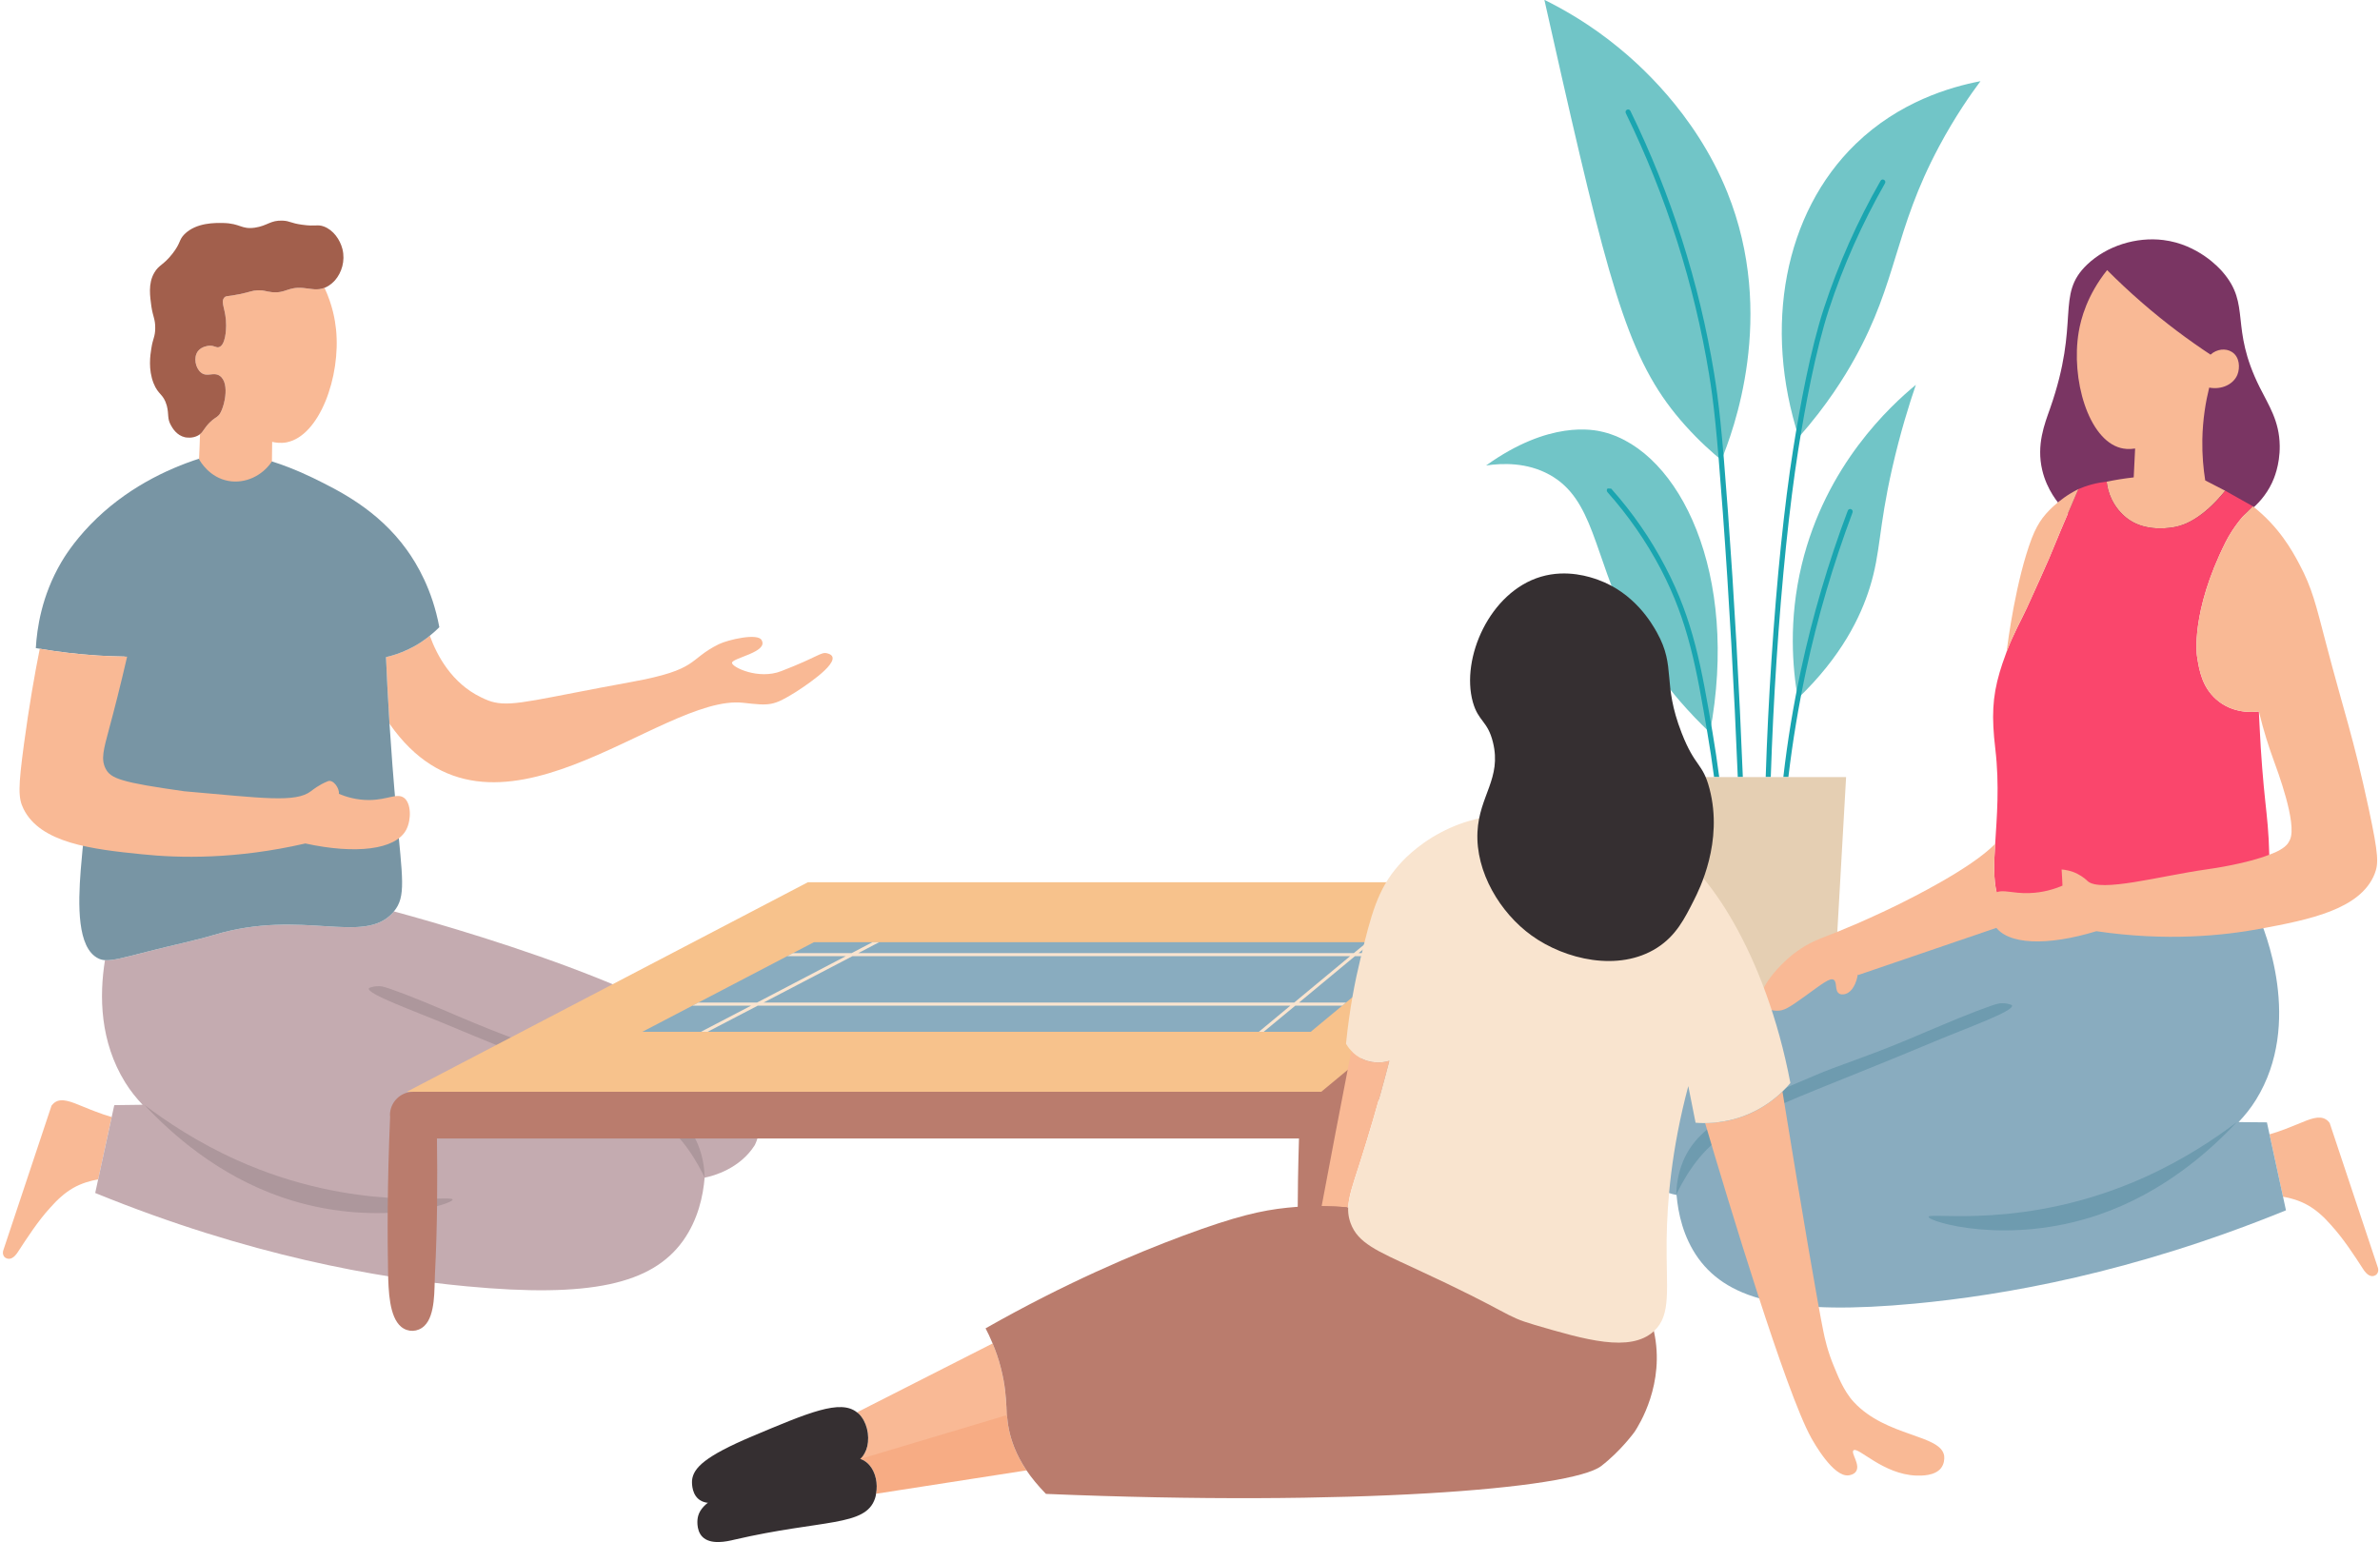<?xml version="1.0" encoding="UTF-8" standalone="no"?>
<svg
   xmlns:dc="http://purl.org/dc/elements/1.1/"
   xmlns:cc="http://creativecommons.org/ns#"
   xmlns:rdf="http://www.w3.org/1999/02/22-rdf-syntax-ns#"
   xmlns:svg="http://www.w3.org/2000/svg"
   xmlns="http://www.w3.org/2000/svg"
   xmlns:sodipodi="http://sodipodi.sourceforge.net/DTD/sodipodi-0.dtd"
   xmlns:inkscape="http://www.inkscape.org/namespaces/inkscape"
   inkscape:version="1.0beta2 (2b71d25, 2019-12-03)"
   sodipodi:docname="cards-noface.svg"
   id="svg47422"
   version="1.1"
   viewBox="0 0 577 374"
   height="374px"
   width="577px">
  <defs
     id="defs47426" />
  <sodipodi:namedview
     inkscape:current-layer="svg47422"
     inkscape:window-maximized="0"
     inkscape:window-y="23"
     inkscape:window-x="0"
     inkscape:cy="148.14617"
     inkscape:cx="266.01339"
     inkscape:zoom="1.2657997"
     showgrid="false"
     id="namedview47424"
     inkscape:window-height="876"
     inkscape:window-width="1393"
     inkscape:pageshadow="2"
     inkscape:pageopacity="0"
     guidetolerance="10"
     gridtolerance="10"
     objecttolerance="10"
     borderopacity="1"
     inkscape:document-rotation="0"
     bordercolor="#666666"
     pagecolor="#ffffff" />
  <!-- Generator: Sketch 59 (86127) - https://sketch.com -->
  <title
     id="title47337">Group</title>
  <desc
     id="desc47339">Created with Sketch.</desc>
  <path
     d="m 436.093,106.009 c -8.643,-26.697 -3.546,-54.321 13.8,-71.115 10.548,-10.212 22.929,-13.809 30.246,-15.21 -2.256,3.024 -6.129,8.505 -10.047,15.846 -10.962,20.532 -9.987,32.61 -20.511,51.516 -2.433,4.374 -6.666,11.238 -13.488,18.963"
     id="Fill-501"
     fill="#71C5C7"
     inkscape:connector-curvature="0"
     style="fill-rule:evenodd;stroke:none;stroke-width:1" />
  <path
     d="m 456.991,44.446 c -5.544,9.726 -10.134,20.016 -13.608,30.624 -3.249,9.951 -5.838,24.012 -7.428,34.053 -2.136,13.608 -3.975,31.305 -5.268,51.159 -0.618,9.315 -1.071,18.72 -1.386,28.149 h -1.23 c 0.297,-9.453 0.771,-18.903 1.386,-28.242 1.296,-19.896 3.111,-37.617 5.271,-51.27 1.59,-10.086 4.179,-24.216 7.473,-34.233 3.498,-10.677 8.112,-21.06 13.722,-30.852 0.159,-0.294 0.543,-0.405 0.84,-0.225 0.297,0.159 0.411,0.546 0.228,0.837"
     id="Fill-502"
     fill="#1BA5B0"
     inkscape:connector-curvature="0"
     style="fill-rule:evenodd;stroke:none;stroke-width:1" />
  <path
     d="m 360.286,112.864 c 15.303,-10.965 25.944,-8.748 28.491,-8.1 18.528,4.716 32.985,34.431 25.773,72.861 -10.626,-10.071 -16.512,-19.665 -19.908,-26.493 -8.355,-16.791 -8.25,-30.108 -18.996,-36.033 -5.463,-3.012 -11.376,-2.811 -15.36,-2.235"
     id="Fill-503"
     fill="#71C5C7"
     inkscape:connector-curvature="0"
     style="fill-rule:evenodd;stroke:none;stroke-width:1" />
  <path
     d="m 416.806,188.431 h -1.251 c -0.477,-3.591 -0.999,-7.158 -1.614,-10.701 -2.655,-15.606 -4.587,-26.874 -11.289,-39.711 -3.498,-6.678 -7.86,-12.969 -12.951,-18.696 -0.225,-0.27 -0.204,-0.657 0.048,-0.885 l 0.861,0.045 c 5.181,5.793 9.588,12.177 13.131,18.969 6.816,12.993 8.745,24.354 11.43,40.074 0.612,3.612 1.155,7.245 1.635,10.905"
     id="Fill-504"
     fill="#1BA5B0"
     inkscape:connector-curvature="0"
     style="fill-rule:evenodd;stroke:none;stroke-width:1" />
  <path
     d="m 374.416,-0.041 c 4.725,2.331 11.205,6.006 18.042,11.631 4.011,3.297 18.387,15.426 26.298,35.025 12.09,29.964 1.314,58.248 -1.434,64.938 -2.121,-1.743 -5.31,-4.545 -8.748,-8.376 -12.981,-14.478 -17.634,-30.42 -29.901,-84.333 -1.242,-5.46 -2.679,-11.805 -4.257,-18.885"
     id="Fill-505"
     fill="#71C5C7"
     inkscape:connector-curvature="0"
     style="fill-rule:evenodd;stroke:none;stroke-width:1" />
  <path
     d="m 422.53,188.431 h -1.227 c -0.885,-21.675 -2.091,-43.254 -3.636,-64.29 -1.455,-19.902 -2.247,-26.853 -3.318,-33.348 -3.588,-21.876 -10.38,-43.209 -20.193,-63.357 -0.159,-0.321 -0.024,-0.684 0.294,-0.843 0.297,-0.138 0.66,-0.024 0.819,0.297 9.882,20.262 16.695,41.706 20.307,63.696 1.071,6.543 1.887,13.518 3.342,33.465 1.542,21.057 2.748,42.684 3.612,64.38"
     id="Fill-506"
     fill="#1BA5B0"
     inkscape:connector-curvature="0"
     style="fill-rule:evenodd;stroke:none;stroke-width:1" />
  <path
     d="m 435.868,169.342 c -1.287,-7.317 -2.31,-18.939 0.951,-32.454 5.829,-24.144 21.522,-38.511 27.654,-43.575 -1.584,4.629 -3.771,11.586 -5.733,20.208 -3.369,14.817 -2.763,20.388 -5.439,28.953 -2.205,7.041 -6.786,16.671 -17.433,26.868"
     id="Fill-507"
     fill="#71C5C7"
     inkscape:connector-curvature="0"
     style="fill-rule:evenodd;stroke:none;stroke-width:1" />
  <path
     d="m 449.131,124.255 c -4.683,12.492 -8.496,25.419 -11.292,38.457 -1.815,8.496 -3.249,17.085 -4.272,25.719 h -1.224 c 0.999,-8.727 2.43,-17.403 4.269,-25.968 2.82,-13.107 6.636,-26.103 11.358,-38.643 0.114,-0.315 0.477,-0.498 0.798,-0.363 0.315,0.114 0.477,0.48 0.363,0.798"
     id="Fill-508"
     fill="#1BA5B0"
     inkscape:connector-curvature="0"
     style="fill-rule:evenodd;stroke:none;stroke-width:1" />
  <polyline
     transform="translate(0,-1)"
     id="Fill-509"
     fill="#E5CFB3"
     points="447.562 189.431 442.087 286.064 407.443 286.064 401.947 189.431 447.562 189.431"
     style="fill-rule:evenodd;stroke:none;stroke-width:1" />
  <path
     d="m 524.473,58.204 c 8.415,1.047 13.554,6.789 14.34,7.695 7.026,8.094 1.644,13.212 9.009,27.987 2.199,4.41 4.791,8.172 4.866,14.19 0.063,4.761 -1.485,8.181 -1.875,9 -2.877,6.078 -8.259,8.889 -11.232,10.386 -12.177,6.147 -30.645,5.706 -39.642,-4.401 -0.903,-1.02 -3.681,-4.215 -4.827,-9.072 -1.449,-6.138 0.585,-11.199 1.89,-14.913 7.47,-21.264 1.218,-27.507 8.997,-34.923 4.791,-4.572 11.94,-6.762 18.474,-5.949"
     id="Fill-510"
     fill="#7A3563"
     inkscape:connector-curvature="0"
     style="fill-rule:evenodd;stroke:none;stroke-width:1" />
  <path
     d="m 541.093,85.339 c -1.518,-0.96 -3.666,-0.723 -5.178,0.654 -5.247,-3.462 -10.869,-7.617 -16.605,-12.594 -3.072,-2.667 -5.889,-5.319 -8.469,-7.908 -4.884,6.141 -6.351,11.853 -6.876,14.952 -1.944,11.457 2.328,26.151 10.179,28.182 0.804,0.207 1.971,0.372 3.489,0.129 -0.114,2.331 -0.228,4.665 -0.342,6.999 -2.364,0.27 -4.551,0.627 -6.558,1.047 0.12,1.17 0.453,2.73 1.26,4.38 1.293,2.61 3.12,4.05 3.57,4.41 3.96,3.15 9.27,2.61 11.28,2.28 0.063,0 0.333,-0.06 0.63,-0.12 2.073,-0.42 6.453,-1.92 12,-8.76 -1.623,-0.84 -3.219,-1.656 -4.842,-2.496 -0.447,-2.817 -0.771,-6.138 -0.702,-9.9 0.093,-5.022 0.843,-9.303 1.665,-12.612 3.093,0.582 5.934,-0.855 6.843,-3.147 0.633,-1.593 0.6,-4.269 -1.344,-5.496"
     id="Fill-511"
     fill="#F9B995"
     inkscape:connector-curvature="0"
     style="fill-rule:evenodd;stroke:none;stroke-width:1" />
  <path
     d="m 576.286,308.86 c -0.423,0.57 -1.11,0.57 -1.203,0.57 -1.047,-0.03 -1.89,-1.26 -2.13,-1.65 -2.277,-3.51 -4.86,-7.5 -7.83,-10.74 -1.707,-1.98 -3.567,-3.63 -5.55,-4.77 -2.1,-1.2 -4.32,-1.8 -6.09,-2.1 -1.11,-5.04 -2.187,-10.08 -3.27,-15.12 1.23,-0.36 2.55,-0.78 3.9,-1.32 1.02,-0.42 1.35,-0.51 2.88,-1.14 3.12,-1.32 5.28,-2.19 6.933,-1.14 0.417,0.27 0.687,0.6 0.87,0.84 l 11.697,35.1 c 0.03,0.06 0.27,0.84 -0.207,1.47"
     id="Fill-512"
     fill="#F9B995"
     inkscape:connector-curvature="0"
     style="fill-rule:evenodd;stroke:none;stroke-width:1" />
  <path
     d="m 554.203,293.47 c -37.38,15.24 -68.58,20.61 -89.97,22.62 -30.03,2.82 -44.937,-0.54 -52.5,-10.98 -3.72,-5.19 -4.89,-11.01 -5.28,-15.36 -2.22,-0.42 -8.547,-2.22 -12.12,-7.83 0,0 -3.24,-5.67 -0.417,-15 6.24,-20.55 86.88,-41.55 93.75,-43.32 19.917,-0.57 39.837,-1.14 59.787,-1.71 1.5,3.48 10.983,26.16 -0.51,44.76 -1.257,2.04 -2.7,3.81 -4.23,5.43 2.28,0.03 4.56,0.03 6.87,0.06 0.213,0.96 4.38,20.22 4.62,21.33"
     id="Fill-513"
     fill="#89ACBF"
     inkscape:connector-curvature="0"
     style="fill-rule:evenodd;stroke:none;stroke-width:1" />
  <path
     d="m 467.554,295.06 c -0.018,1.17 19.176,7.05 41.289,-0.525 15.633,-5.358 26.883,-15.441 33.465,-22.458 -5.232,3.957 -12.843,9.09 -22.467,13.416 -28.734,12.924 -52.272,8.271 -52.287,9.567"
     id="Fill-514"
     fill="#6E9BAF"
     inkscape:connector-curvature="0"
     style="fill-rule:evenodd;stroke:none;stroke-width:1" />
  <path
     d="m 549.493,220.57 c -5.25,10.65 -30.48,3.33 -53.79,3.21 -1.797,0 -6.69,0 -9.57,-3.24 -0.51,-0.57 -1.44,-1.65 -2.07,-4.17 -0.777,-3.12 -0.657,-7.08 -0.36,-11.76 0.39,-6.39 1.083,-14.16 0.03,-23.07 -0.9,-7.65 -0.72,-12.48 1.053,-18.51 0.27,-0.96 0.87,-2.79 1.677,-4.95 1.77,-4.68 3.51,-7.59 4.953,-10.74 2.25,-4.92 4.047,-8.94 5.307,-11.82 0.09,-0.18 0.09,-0.21 0.213,-0.51 1.437,-3.51 3.627,-8.76 6.927,-16.41 0.942,-0.408 2.067,-0.822 3.36,-1.161 1.302,-0.342 2.487,-0.534 3.51,-0.639 0.108,1.056 0.405,2.643 1.26,4.38 0.357,0.72 1.311,2.484 3.162,4.071 l 0.408,0.339 c 3.96,3.15 9.27,2.61 11.28,2.28 l 0.63,-0.12 c 2.562,-0.552 4.32,-1.707 5.502,-2.505 3.249,-2.184 5.64,-5.145 6.498,-6.255 2.241,1.26 4.479,2.52 6.72,3.78 -0.57,0.558 -1.74,1.71 -1.767,1.74 -0.24,0.24 -2.913,3.06 -4.863,6.96 -8.58,17.1 -6.93,27.6 -6.93,27.6 0.543,3.63 1.293,7.5 4.62,10.47 4.053,3.63 9.12,3.15 10.38,2.97 0.033,1.08 0.09,2.13 0.153,3.15 0.357,7.89 0.927,14.19 1.407,18.69 0.39,3.69 0.843,7.47 0.963,12.9 0.15,7.68 0.237,11.52 -0.663,13.32"
     id="Fill-515"
     fill="#FA466C"
     inkscape:connector-curvature="0"
     style="fill-rule:evenodd;stroke:none;stroke-width:1" />
  <path
     d="m 503.863,118.6 c -3.3,7.65 -5.49,12.9 -6.927,16.41 -0.123,0.3 -0.123,0.33 -0.213,0.51 -1.26,2.88 -3.057,6.9 -5.307,11.82 -1.443,3.15 -3.183,6.06 -4.953,10.74 0.333,-2.61 2.28,-17.43 6.093,-27.51 0.837,-2.19 1.74,-3.78 2.667,-5.01 1.083,-1.41 2.13,-2.37 2.823,-3 1.26,-1.14 3.177,-2.64 5.817,-3.96"
     id="Fill-523"
     fill="#F9B995"
     inkscape:connector-curvature="0"
     style="fill-rule:evenodd;stroke:none;stroke-width:1" />
  <path
     d="m 406.387,289.69 c 0.036,-1.938 0.312,-4.878 1.635,-8.073 4.023,-9.714 14.715,-13.44 31.803,-20.781 6.369,-2.736 11.112,-3.96 22.515,-8.691 2.883,-1.197 5.241,-2.208 6.801,-2.88 8.031,-3.429 14.016,-5.664 15.342,-5.916 1.176,-0.222 2.259,0.042 2.259,0.042 0.399,0.096 0.996,0.237 1.05,0.423 0.393,1.398 -10.764,5.352 -19.05,8.826 -37.92,15.909 -49.98,18.465 -58.272,30.048 -2.118,2.958 -3.429,5.595 -4.083,7.002"
     id="Fill-524"
     fill="#6E9BAF"
     inkscape:connector-curvature="0"
     style="fill-rule:evenodd;stroke:none;stroke-width:1" />
  <path
     d="m 489.796,223 c -0.75,-0.24 -1.443,-0.6 -2.163,-1.11 -1.92,-1.35 -3,-3.21 -3.57,-5.52 -0.777,-3.12 -0.657,-7.08 -0.36,-11.76 -5.85,6 -20.31,13.14 -24,14.97 -4.47,2.19 -9.297,4.29 -9.297,4.29 -3.423,1.47 -6.384,2.679 -8.694,3.549 -2.046,0.783 -4.398,1.944 -6.774,3.783 -4.362,3.381 -9.438,9.549 -7.839,12.33 0.861,1.5 3.39,1.539 3.714,1.545 1.665,0.027 2.868,-0.696 6.75,-3.501 4.311,-3.105 6.105,-4.575 7.002,-3.999 0.894,0.576 0.165,2.706 1.374,3.375 0.642,0.357 1.422,0.075 1.626,0 1.488,-0.534 2.496,-2.526 2.835,-4.671 l 0.123,0.129 c 13.08,-4.47 26.19,-8.94 39.273,-13.41"
     id="Fill-525"
     fill="#F9B995"
     inkscape:connector-curvature="0"
     style="fill-rule:evenodd;stroke:none;stroke-width:1" />
  <path
     d="m 574.306,196.27 c -3.783,-17.67 -5.943,-23.25 -10.473,-40.56 -2.37,-9.06 -3.27,-13.08 -6.39,-18.93 -1.74,-3.27 -4.86,-8.97 -11.25,-14.01 -0.57,0.558 -1.74,1.71 -1.767,1.74 -0.24,0.24 -2.913,3.06 -4.863,6.96 -8.58,17.1 -6.93,27.6 -6.93,27.6 0.543,3.63 1.293,7.5 4.62,10.47 4.053,3.63 9.12,3.15 10.38,2.97 1.182,4.875 2.475,8.769 3.465,11.49 1.038,2.841 5.835,15.621 4.095,19.56 -0.252,0.57 -0.6,1.05 -0.6,1.05 -0.807,1.02 -2.427,1.92 -4.437,2.64 -5.433,2.13 -13.533,3.33 -15.303,3.57 -11.187,1.59 -25.65,5.64 -28.74,2.82 -0.207,-0.21 -1.077,-1.05 -2.49,-1.77 -1.437,-0.72 -2.79,-0.96 -3.81,-1.05 0.093,1.29 0.15,2.61 0.21,3.93 -1.857,0.78 -4.65,1.71 -8.097,1.8 -4.053,0.12 -6.303,-0.93 -7.863,-0.18 l -0.507,0.3 c -1.683,1.38 -1.443,5.43 0.027,7.74 2.973,4.74 12.81,5.01 24.66,1.38 17.043,2.52 30.75,1.08 39.813,-0.6 11.73,-2.19 24.177,-4.65 27.63,-13.26 0.99,-2.52 0.99,-4.56 -1.38,-15.66"
     id="Fill-528"
     fill="#F9B995"
     inkscape:connector-curvature="0"
     style="fill-rule:evenodd;stroke:none;stroke-width:1" />
  <path
     d="m 27.073,270.85 c -1.08,5.01 -2.157,10.08 -3.267,15.12 -1.77,0.3 -3.993,0.9 -6.093,2.1 -1.98,1.14 -3.84,2.82 -5.547,4.77 -2.973,3.24 -5.553,7.26 -7.833,10.74 -0.24,0.39 -1.08,1.62 -2.13,1.65 -0.09,0 -0.777,0 -1.2,-0.54 -0.48,-0.66 -0.24,-1.41 -0.207,-1.5 l 11.697,-35.1 c 0.183,-0.21 0.45,-0.57 0.87,-0.84 1.65,-1.05 3.813,-0.15 6.933,1.14 1.527,0.63 1.86,0.75 2.88,1.14 1.347,0.54 2.667,0.96 3.897,1.32"
     id="Fill-529"
     fill="#F9B995"
     inkscape:connector-curvature="0"
     style="fill-rule:evenodd;stroke:none;stroke-width:1" />
  <path
     d="m 182.953,277.72 c -3.57,5.61 -9.9,7.41 -12.123,7.83 -0.36,4.35 -1.557,10.17 -5.274,15.36 -7.563,10.47 -22.473,13.83 -52.5,10.98 -21.39,-2.01 -52.593,-7.38 -89.973,-22.62 0.24,-1.11 4.41,-20.34 4.62,-21.3 2.31,-0.03 4.593,-0.06 6.87,-0.09 -1.527,-1.62 -2.97,-3.39 -4.23,-5.43 -6.12,-9.9 -6.297,-20.94 -4.89,-29.64 1.833,0.15 4.593,-0.6 10.89,-2.22 5.22,-1.35 10.5,-2.4 15.66,-3.93 21.36,-6.39 36.183,2.67 43.32,-5.43 l 0.18,-0.24 c 20.22,5.49 82.413,23.82 87.87,41.73 2.82,9.33 -0.42,15 -0.42,15"
     id="Fill-530"
     fill="#C4ABB0"
     inkscape:connector-curvature="0"
     style="fill-rule:evenodd;stroke:none;stroke-width:1" />
  <path
     d="m 170.83,285.55 c -0.033,-1.938 -0.315,-4.878 -1.638,-8.073 -4.017,-9.717 -14.712,-13.443 -31.8,-20.784 -6.372,-2.736 -11.112,-3.96 -22.518,-8.688 -2.883,-1.194 -5.241,-2.205 -6.798,-2.88 -8.031,-3.432 -14.016,-5.667 -15.345,-5.916 -1.173,-0.222 -2.259,0.042 -2.259,0.042 -0.399,0.096 -0.993,0.234 -1.047,0.426 -0.393,1.395 10.764,5.349 19.047,8.823 37.92,15.906 49.983,18.462 58.272,30.048 2.118,2.958 3.435,5.595 4.086,7.002"
     id="Fill-531"
     fill="#AD979C"
     inkscape:connector-curvature="0"
     style="fill-rule:evenodd;stroke:none;stroke-width:1" />
  <path
     d="m 109.735,290.869 c 0.018,1.173 -19.173,7.053 -41.289,-0.528 -15.633,-5.355 -26.883,-15.435 -33.462,-22.452 5.226,3.954 12.84,9.087 22.464,13.416 28.737,12.918 52.269,8.265 52.287,9.564"
     id="Fill-532"
     fill="#AD979C"
     inkscape:connector-curvature="0"
     style="fill-rule:evenodd;stroke:none;stroke-width:1" />
  <path
     d="m 193.063,167.71 c -5.61,3.51 -6.387,3.42 -12.87,2.7 -20.25,-2.28 -60.897,40.71 -85.767,5.07 -0.39,-6.39 -0.663,-11.82 -0.843,-16.14 1.56,-0.36 3.39,-0.93 5.343,-1.86 2.13,-0.99 3.87,-2.19 5.277,-3.33 1.77,4.89 5.37,11.52 12.39,14.91 1.323,0.66 2.37,1.05 3.24,1.23 4.713,1.08 10.77,-0.84 33.333,-4.95 16.467,-3 13.467,-5.34 21.057,-9.12 2.25,-1.11 9.63,-2.82 10.443,-0.96 1.62,2.88 -7.143,4.26 -7.203,5.46 -0.027,1.05 6.42,4.17 11.943,2.01 9.03,-3.48 9.597,-4.71 11.13,-4.32 4.5,1.11 -3.573,6.78 -7.473,9.3"
     id="Fill-533"
     fill="#F9B995"
     inkscape:connector-curvature="0"
     style="fill-rule:evenodd;stroke:none;stroke-width:1" />
  <path
     d="m 98.656,133.36 c -7.083,-9.84 -16.62,-14.46 -22.86,-17.52 -3.963,-1.92 -7.413,-3.18 -9.87,-3.96 -5.823,-0.24 -11.673,-0.48 -17.49,-0.72 -8.103,2.61 -18.123,7.38 -26.52,16.05 -4.203,4.35 -6.423,8.04 -7.023,9.06 -4.857,8.25 -5.94,16.23 -6.207,20.88 0.297,0.06 0.627,0.12 0.957,0.15 4.32,0.75 9,1.32 14.043,1.65 2.265,0.138 4.473,0.222 6.594,0.255 l -0.087,0.225 c -7.2,21.81 -9.69,39.39 -10.62,51.51 -0.657,8.49 -0.87,18.84 4.2,21.42 0.513,0.27 1.05,0.42 1.68,0.45 1.833,0.15 4.593,-0.6 10.89,-2.22 5.22,-1.35 10.5,-2.4 15.66,-3.93 21.36,-6.39 36.183,2.67 43.32,-5.43 l 0.18,-0.24 c 3,-3.6 2.07,-7.92 0.63,-23.73 -0.75,-8.1 -1.29,-15.42 -1.707,-21.78 -0.39,-6.39 -0.663,-11.82 -0.843,-16.14 1.56,-0.36 3.39,-0.93 5.343,-1.86 2.13,-0.99 3.87,-2.19 5.277,-3.33 0.9,-0.72 1.68,-1.44 2.31,-2.07 -1.707,-9.15 -5.43,-15.33 -7.857,-18.72"
     id="Fill-534"
     fill="#7895A4"
     inkscape:connector-curvature="0"
     style="fill-rule:evenodd;stroke:none;stroke-width:1" />
  <path
     d="m 69.463,107.26 c -1.44,0.27 -2.7,0.06 -3.48,-0.12 -0.03,1.59 -0.03,3.15 -0.057,4.74 -2.37,3.57 -6.543,5.43 -10.5,4.74 -4.62,-0.81 -6.87,-4.71 -7.173,-5.28 0.09,-2.01 0.183,-4.02 0.24,-6.06 0.813,-0.63 0.99,-1.47 2.37,-2.85 1.11,-1.11 1.53,-1.08 2.16,-1.74 1.2,-1.23 2.94,-7.74 0.24,-9.57 -1.53,-1.02 -3.03,0.42 -4.53,-0.78 -1.35,-1.08 -1.89,-3.66 -0.75,-5.19 0.9,-1.17 2.553,-1.32 2.73,-1.32 1.29,-0.09 1.68,0.57 2.4,0.33 1.563,-0.51 1.71,-4.23 1.71,-5.22 0.03,-3.9 -1.47,-5.61 -0.45,-6.78 0.45,-0.51 0.75,-0.21 3.75,-0.84 2.52,-0.51 2.913,-0.87 4.38,-0.93 1.5,-0.06 1.803,0.27 3.39,0.45 3.42,0.33 3.783,-1.32 7.56,-1.02 2.01,0.18 3.39,0.69 5.223,-0.03 1.947,4.2 2.547,7.77 2.787,10.02 1.203,11.55 -4.02,25.92 -12,27.45"
     id="Fill-535"
     fill="#F9B995"
     inkscape:connector-curvature="0"
     style="fill-rule:evenodd;stroke:none;stroke-width:1" />
  <path
     d="m 81.223,67.96 c -0.36,0.39 -1.167,1.26 -2.46,1.8 -1.92,0.75 -3.3,0.24 -5.31,0.06 -3.777,-0.3 -4.14,1.35 -7.56,1.02 -1.587,-0.18 -1.89,-0.51 -3.39,-0.45 -1.467,0.06 -1.86,0.42 -4.38,0.93 -3,0.63 -3.3,0.33 -3.75,0.84 -1.02,1.17 0.48,2.88 0.45,6.78 0,0.99 -0.147,4.71 -1.71,5.22 -0.72,0.24 -1.11,-0.42 -2.4,-0.33 -0.177,0 -1.83,0.15 -2.73,1.32 -1.14,1.53 -0.6,4.11 0.75,5.19 1.5,1.2 3,-0.24 4.53,0.78 2.7,1.83 0.96,8.34 -0.24,9.57 -0.63,0.66 -1.05,0.63 -2.16,1.74 -1.38,1.38 -1.557,2.22 -2.37,2.85 l -0.447,0.3 c -1.443,0.81 -2.973,0.48 -3.183,0.45 -2.04,-0.45 -3.057,-2.25 -3.39,-2.85 -1.02,-1.77 -0.45,-2.61 -1.047,-4.86 -0.813,-2.85 -2.043,-2.52 -3.183,-5.37 -1.35,-3.39 -0.807,-6.87 -0.567,-8.37 0.387,-2.61 0.927,-2.82 0.957,-4.95 0.033,-2.25 -0.54,-2.76 -0.93,-5.31 -0.297,-2.31 -0.87,-5.55 0.723,-8.22 1.11,-1.92 2.187,-1.77 4.407,-4.62 2.073,-2.67 1.473,-3.27 2.91,-4.71 2.88,-2.85 7.5,-2.73 9.36,-2.7 4.203,0.09 4.35,1.59 7.65,1.14 3.12,-0.45 3.783,-1.86 6.81,-1.71 1.8,0.09 1.83,0.6 4.68,0.99 3.303,0.48 3.693,-0.15 5.25,0.42 2.313,0.84 3.96,3.21 4.53,5.49 0.72,2.88 -0.21,5.73 -1.8,7.56"
     id="Fill-536"
     fill="#A25F4C"
     inkscape:connector-curvature="0"
     style="fill-rule:evenodd;stroke:none;stroke-width:1" />
  <path
     sodipodi:nodetypes="cccccccccccccccccc"
     d="m 98.503,201.16 c -2.577,4.95 -12.39,6 -24.48,3.36 -16.8,3.87 -30.54,3.57 -39.717,2.61 -11.88,-1.2 -24.483,-2.67 -28.593,-10.98 -1.32,-2.64 -1.32,-5.16 0.093,-15.69 1.23,-9.18 2.61,-17.04 3.837,-23.16 4.32,0.75 9,1.32 14.043,1.65 2.457,0.15 4.86,0.24 7.137,0.27 -1.68,7.26 -3.18,13.11 -4.32,17.31 -1.41,5.28 -2.067,7.53 -0.9,9.84 0.63,1.23 1.59,2.07 4.29,2.85 2.7,0.81 7.143,1.56 14.763,2.64 19.02,1.65 27.057,2.85 30.75,-0.03 0.417,-0.3 1.827,-1.5 4.077,-2.4 1.29,-0.54 2.88,1.74 2.673,3.06 1.677,0.69 4.227,1.53 7.407,1.5 4.44,-0.06 6.63,-1.74 8.343,-0.57 1.797,1.26 1.857,5.31 0.597,7.74"
     id="Fill-539"
     fill="#F9B995"
     inkscape:connector-curvature="0"
     style="fill-rule:evenodd;stroke:none;stroke-width:1" />
  <path
     d="m 381.598,213.928 c -0.858,0.396 -1.716,0.795 -2.571,1.194 l -60.159,49.611 H 100.189 c -3.108,0 -5.652,2.547 -5.652,5.655 l 0.039,0.393 c -0.717,16.812 -0.654,29.469 -0.492,37.707 0.093,4.452 0.276,10.833 3.18,13.233 1.653,1.365 4.014,1.299 5.61,-0.219 2.748,-2.616 2.388,-8.982 2.568,-12.429 0.612,-11.592 0.627,-23.553 0.489,-33.027 h 208.992 c -0.432,14.199 -0.369,25.092 -0.225,32.442 0.093,4.452 0.276,10.833 3.18,13.233 1.653,1.365 4.014,1.299 5.61,-0.219 2.748,-2.616 2.388,-8.982 2.571,-12.429 0.672,-12.831 0.624,-26.115 0.435,-35.967 14.649,-12.081 29.295,-24.162 43.944,-36.24 -0.12,10.851 0.03,19.395 0.216,25.497 0.135,4.452 0.384,10.83 3.309,13.2 1.668,1.353 4.029,1.257 5.607,-0.273 3.372,-3.279 2.445,-12.456 2.445,-12.456 -1.092,-8.556 -1.152,-24.903 -0.417,-48.906"
     id="Fill-547"
     fill="#BA7C6D"
     inkscape:connector-curvature="0"
     style="fill-rule:evenodd;stroke:none;stroke-width:1" />
  <polyline
     transform="translate(0,-1)"
     id="Fill-548"
     fill="#F7C28C"
     points="320.317 265.733 98.611 265.733 195.844 214.928 381.598 214.928 320.317 265.733"
     style="fill-rule:evenodd;stroke:none;stroke-width:1" />
  <polyline
     transform="translate(0,-1)"
     id="Fill-565"
     fill="#89ACBF"
     points="343.963 229.46 317.773 251.18 155.743 251.18 197.323 229.46 343.963 229.46"
     style="fill-rule:evenodd;stroke:none;stroke-width:1" />
  <path
     d="m 313.753,243.1 h -128.64 l 21.543,-11.25 h 120.657 z m 15.63,-12 3.21,-2.64 h -1.167 l -3.213,2.64 h -120.12 l 5.04,-2.64 h -1.62 l -5.04,2.64 h -14.187 l -1.443,0.75 h 14.193 l -21.513,11.25 h -14.217 l -1.443,0.75 h 14.22 l -12.147,6.33 h 1.62 l 12.147,-6.33 h 129.12 l -7.62,6.33 h 1.17 l 7.65,-6.33 h 11.37 l 0.93,-0.75 h -11.397 l 13.557,-11.25 h 11.4 l 0.903,-0.75 z"
     id="Fill-566"
     fill="#F9E4CF"
     inkscape:connector-curvature="0"
     style="fill-rule:evenodd;stroke:none;stroke-width:1" />
  <path
     d="m 336.823,257.23 c -2.787,10.77 -5.397,19.29 -7.26,25.11 -1.527,4.74 -2.61,7.8 -2.7,10.44 -2.067,-0.21 -4.23,-0.3 -6.447,-0.33 0.837,-4.5 5.607,-29.64 7.197,-37.65 0.66,0.75 1.59,1.5 2.823,2.04 2.97,1.35 5.697,0.6 6.387,0.39"
     id="Fill-567"
     fill="#F9B995"
     inkscape:connector-curvature="0"
     style="fill-rule:evenodd;stroke:none;stroke-width:1" />
  <path
     d="m 212.383,362.2 c 0.48,-2.43 -0.087,-5.22 -1.62,-6.96 -0.87,-0.99 -1.977,-1.56 -3.39,-1.83 12.21,-4.02 24.423,-8.07 36.63,-12.09 0.033,0.6 0.06,1.2 0.12,1.8 0.09,1.08 0.21,2.19 0.45,3.36 0.54,2.7 1.68,6.15 4.29,10.05 -12.177,1.89 -24.327,3.78 -36.48,5.67"
     id="Fill-568"
     fill="#F7AC84"
     inkscape:connector-curvature="0"
     style="fill-rule:evenodd;stroke:none;stroke-width:1" />
  <path
     d="m 212.383,362.2 c -0.03,0.39 -0.12,0.75 -0.24,1.11 -2.28,6.93 -12.63,5.04 -34.107,10.02 -1.74,0.42 -5.823,1.38 -7.833,-0.78 -1.527,-1.68 -1.08,-4.38 -1.047,-4.53 0.567,-3.03 3.75,-5.61 15.39,-9.42 11.13,-3.66 18.39,-6.06 22.827,-5.19 1.413,0.27 2.52,0.84 3.39,1.83 1.533,1.74 2.1,4.53 1.62,6.96"
     id="Fill-569"
     fill="#352F31"
     inkscape:connector-curvature="0"
     style="fill-rule:evenodd;stroke:none;stroke-width:1" />
  <path
     d="m 210.253,350.71 c 0.63,-2.7 -0.12,-6.03 -2.067,-7.92 l -0.423,-0.33 c 10.98,-5.58 21.903,-11.13 32.88,-16.71 0.72,1.71 1.47,3.75 2.043,6.09 1.257,4.92 1.167,8.04 1.437,11.28 -11.817,3.54 -23.73,7.08 -35.577,10.65 0.87,-0.84 1.407,-1.83 1.707,-3.06"
     id="Fill-570"
     fill="#F9B995"
     inkscape:connector-curvature="0"
     style="fill-rule:evenodd;stroke:none;stroke-width:1" />
  <path
     d="m 396.313,347.14 c 0,0 -3.3,4.62 -8.127,8.34 -7.293,5.58 -60.813,9.84 -134.613,6.75 -1.917,-1.98 -3.48,-3.87 -4.71,-5.7 -2.61,-3.9 -3.75,-7.35 -4.29,-10.05 -0.24,-1.17 -0.36,-2.28 -0.45,-3.36 -0.06,-0.6 -0.087,-1.2 -0.12,-1.8 -0.15,-2.67 -0.3,-5.46 -1.317,-9.48 -0.573,-2.34 -1.323,-4.38 -2.043,-6.09 -0.597,-1.47 -1.2,-2.7 -1.707,-3.66 19.287,-10.95 35.907,-18 48,-22.5 12.777,-4.74 19.017,-6.12 25.137,-6.75 2.88,-0.3 5.67,-0.42 8.343,-0.39 2.217,0.03 4.38,0.12 6.447,0.33 9.39,0.84 17.193,3.21 22.71,5.31 15.87,5.13 31.74,10.26 47.613,15.39 1.167,1.86 2.85,5.07 3.777,9.3 2.823,12.72 -3.657,22.83 -4.65,24.36"
     id="Fill-571"
     fill="#BA7C6D"
     inkscape:connector-curvature="0"
     style="fill-rule:evenodd;stroke:none;stroke-width:1" />
  <path
     d="m 210.253,350.71 c -0.3,1.23 -0.837,2.22 -1.707,3.06 -3.963,3.93 -14.163,4.2 -31.473,9.75 -1.71,0.54 -5.7,1.86 -7.86,-0.15 -1.677,-1.56 -1.44,-4.29 -1.44,-4.41 0.3,-3.09 3.3,-5.91 14.55,-10.68 13.77,-5.79 21.42,-9.06 25.44,-5.82 l 0.423,0.33 c 1.947,1.89 2.697,5.22 2.067,7.92"
     id="Fill-572"
     fill="#352F31"
     inkscape:connector-curvature="0"
     style="fill-rule:evenodd;stroke:none;stroke-width:1" />
  <path
     d="m 470.563,355.99 c -1.5,1.89 -4.71,1.83 -5.94,1.8 -8.13,-0.27 -14.16,-7.11 -15.27,-6.12 -0.72,0.66 1.833,3.57 0.54,5.22 -0.54,0.69 -1.5,0.81 -1.707,0.84 -3.723,0.51 -8.493,-8.04 -9.093,-9.12 -6.15,-11.07 -20.037,-57.06 -25.71,-76.29 2.553,-0.03 6.153,-0.39 10.053,-1.98 3.927,-1.59 6.807,-3.84 8.697,-5.67 4.89,30.18 8.64,51.9 9.903,58.08 0.327,1.65 1.02,4.92 2.697,8.85 0.573,1.32 2.1,5.58 4.71,8.37 7.89,8.49 21.15,7.83 21.9,13.05 0.093,0.81 -0.03,2.01 -0.78,2.97"
     id="Fill-573"
     fill="#F9B995"
     inkscape:connector-curvature="0"
     style="fill-rule:evenodd;stroke:none;stroke-width:1" />
  <path
     d="m 434.056,262.6 c -0.453,0.57 -1.113,1.29 -1.923,2.07 -1.89,1.83 -4.77,4.08 -8.697,5.67 -3.9,1.59 -7.5,1.95 -10.053,1.98 -0.9,0 -1.68,-0.03 -2.31,-0.09 -0.6,-2.97 -1.167,-5.91 -1.767,-8.88 -4.14,15.51 -5.13,28.23 -5.25,37.23 -0.15,11.94 1.257,18.21 -3.093,22.2 -5.76,5.28 -16.71,2.04 -28.917,-1.53 -7.833,-2.31 -4.953,-2.55 -29.223,-13.77 -9.09,-4.2 -13.62,-6.09 -15.387,-10.89 -0.15,-0.42 -0.27,-0.81 -0.363,-1.23 -0.777,-3.39 0.45,-6.69 2.49,-13.02 1.863,-5.82 4.473,-14.34 7.26,-25.11 -0.69,0.21 -3.417,0.96 -6.387,-0.39 -1.233,-0.54 -2.163,-1.29 -2.823,-2.04 -0.687,-0.69 -1.077,-1.35 -1.29,-1.71 0.843,-8.52 2.25,-15.51 3.483,-20.55 2.637,-10.86 4.137,-16.83 9.267,-22.71 0.75,-0.87 4.26,-4.83 10.233,-7.98 12,-6.36 24.12,-4.26 28.5,-3.27 2.427,0.09 5.907,0.33 10.017,1.11 0,0.03 8.613,1.68 16.113,5.4 9.567,4.74 24.12,25.95 30.12,57.51"
     id="Fill-574"
     fill="#F9E4CF"
     inkscape:connector-curvature="0"
     style="fill-rule:evenodd;stroke:none;stroke-width:1" />
  <path
     d="m 357.067,170.218 c 1.329,4.773 3.585,4.518 4.875,9.75 2.169,8.769 -3.321,12.936 -3.75,21.75 -0.474,9.738 5.496,19.626 13.125,25.125 8.112,5.844 21.105,8.892 30.375,3 4.629,-2.943 6.72,-7.089 9,-11.625 1.266,-2.517 7.149,-14.073 3.75,-27 -1.662,-6.327 -3.471,-5.079 -6.75,-13.5 -4.8,-12.33 -1.257,-15.864 -6,-24.375 -1.26,-2.271 -5.496,-9.585 -14.25,-12.75 -1.818,-0.657 -7.518,-2.637 -13.875,-0.75 -12.405,3.681 -19.449,19.755 -16.5,30.375"
     id="Fill-575"
     fill="#352F31"
     inkscape:connector-curvature="0"
     style="fill-rule:evenodd;stroke:none;stroke-width:1" />
</svg>
